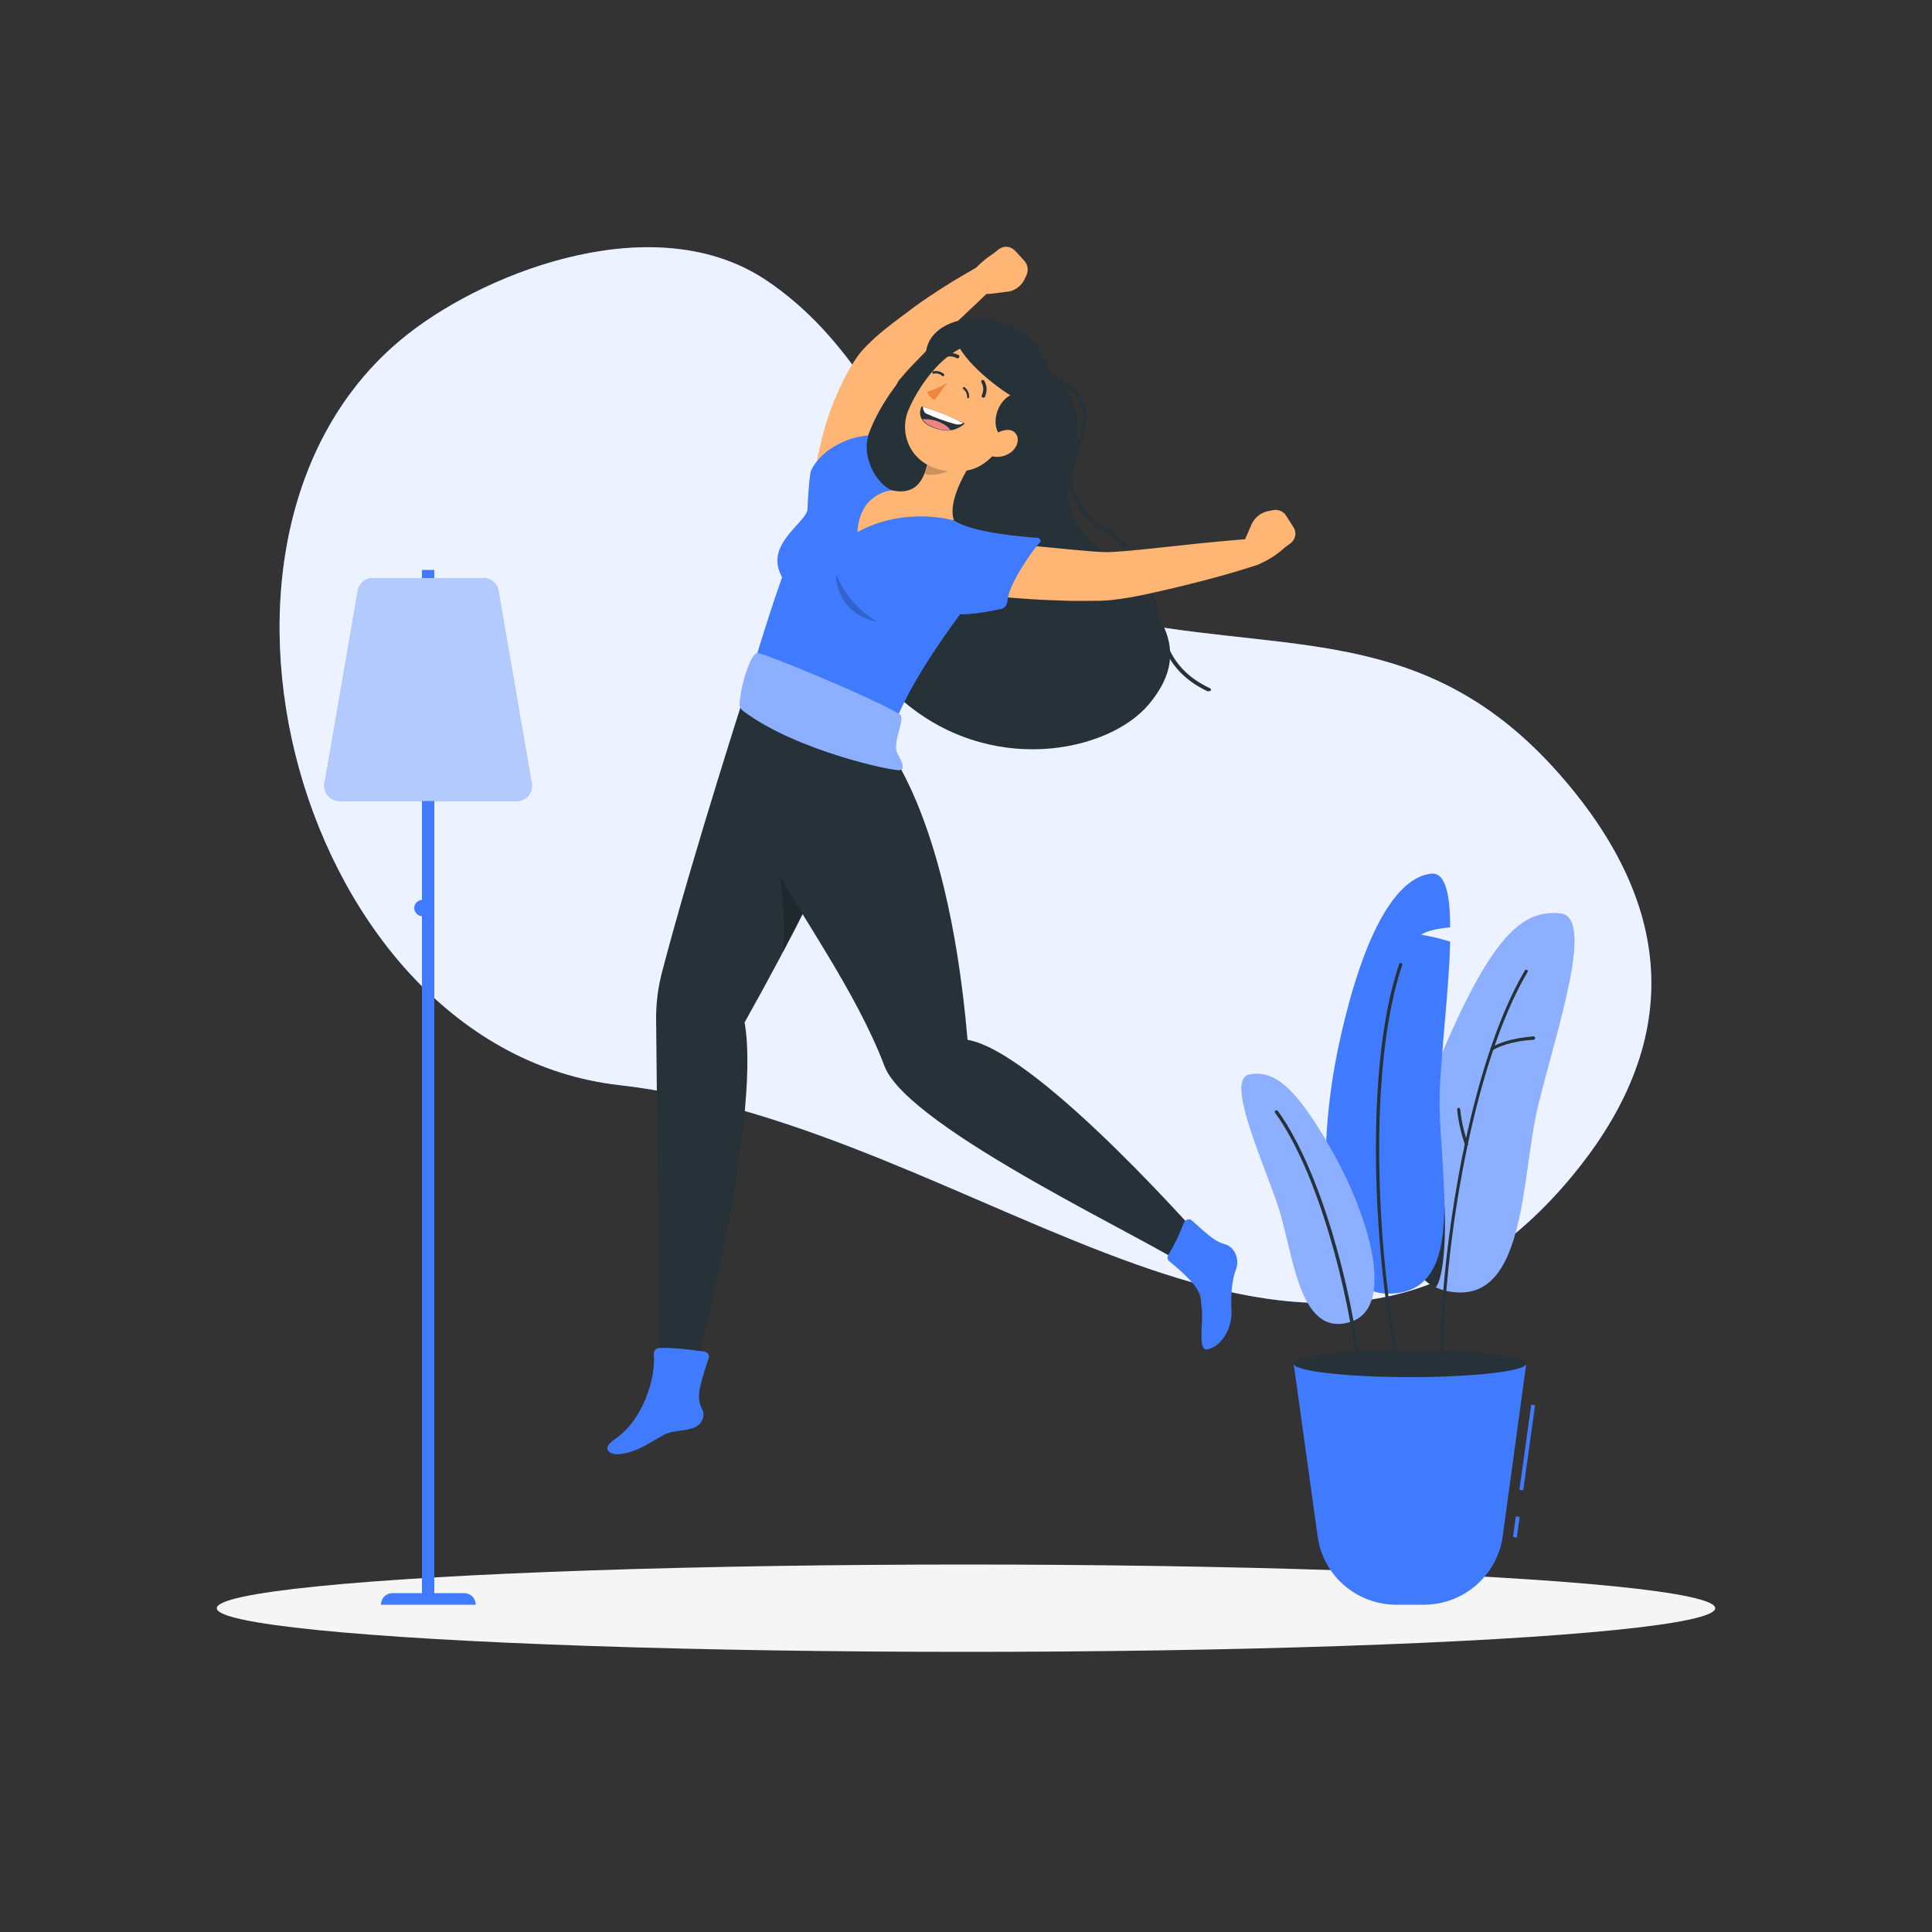 <?xml version="1.0" encoding="utf-8"?>
<!-- Generator: Adobe Illustrator 26.3.0, SVG Export Plug-In . SVG Version: 6.00 Build 0)  -->
<svg version="1.1" id="Layer_1" xmlns="http://www.w3.org/2000/svg" xmlns:xlink="http://www.w3.org/1999/xlink" x="0px" y="0px"
	 viewBox="0 0 500 500" style="enable-background:new 0 0 500 500;" xml:space="preserve">
<rect x="0" y="0" width="500" height="500" fill="#333333" stroke="none"/>
<style type="text/css">
	.st0{fill:#407BFF;}
	.st1{opacity:0.9;fill:#FFFFFF;enable-background:new    ;}
	.st2{fill:#F5F5F5;}
	.st3{fill:#263238;}
	.st4{opacity:0.4;fill:#FFFFFF;enable-background:new    ;}
	.st5{opacity:0.6;fill:#FFFFFF;enable-background:new    ;}
	.st6{fill:#FFB573;}
	.st7{opacity:0.2;enable-background:new    ;}
	.st8{fill:#ED847E;}
	.st9{fill:#FFFFFF;}
	.st10{fill:#ED893E;}
</style>
<g id="freepik--background-simple--inject-590">
	<path class="st0" d="M294.2,161.3c42.4,7.6,77.2,1.2,110.8,40.7c31.8,37.3,27.3,71.9,1.5,102.8c-67.4,80.6-151.4-13.2-246.4-24
		C77.4,271.3,40.4,137,105.9,86.2C127,69.8,170,53.5,198.4,72.6C238.3,99.5,236,150.9,294.2,161.3z"/>
	<path class="st1" d="M294.2,161.3c42.4,7.6,77.2,1.2,110.8,40.7c31.8,37.3,27.3,71.9,1.5,102.8c-67.4,80.6-151.4-13.2-246.4-24
		C77.4,271.3,40.4,137,105.9,86.2C127,69.8,170,53.5,198.4,72.6C238.3,99.5,236,150.9,294.2,161.3z"/>
</g>
<g id="freepik--Shadow--inject-590">
	<ellipse id="freepik--path--inject-590" class="st2" cx="250" cy="416.2" rx="193.9" ry="11.3"/>
</g>
<g id="freepik--Plant--inject-590">
	
		<rect x="389.4" y="394.8" transform="matrix(0.138 -0.991 0.991 0.138 -53.427 729.195)" class="st0" width="5.4" height="1"/>
	
		<rect x="383.9" y="374.3" transform="matrix(0.138 -0.991 0.991 0.138 -30.69 714.341)" class="st0" width="22.2" height="1"/>
	<path class="st0" d="M395,352.9h-60.2l6.2,44.7c1.4,10.2,10.1,17.7,20.4,17.7h7.1c10.3,0,19-7.6,20.4-17.7L395,352.9z"/>
	<ellipse class="st3" cx="364.9" cy="352.9" rx="30.1" ry="3.5"/>
	<path class="st0" d="M374.4,334.1c-17.8-3.8-11-39.5,0.8-66.1c12-26.9,19.5-32.5,28.6-31.6c9.2,0.9-1.3,31.2-5.8,49.9
		S395.1,338.5,374.4,334.1z"/>
	<path class="st4" d="M374.4,334.1c-17.8-3.8-11-39.5,0.8-66.1c12-26.9,19.5-32.5,28.6-31.6c9.2,0.9-1.3,31.2-5.8,49.9
		S395.1,338.5,374.4,334.1z"/>
	<path class="st3" d="M373,353.8L373,353.8c-0.2,0-0.4-0.2-0.4-0.4c0.2-31.8,8-78.4,22-102.2c0.1-0.2,0.4-0.3,0.6-0.2
		c0.2,0.1,0.3,0.4,0.1,0.6c-14,23.7-21.7,70.1-21.9,101.8C373.5,353.7,373.3,353.8,373,353.8C373,353.8,373,353.8,373,353.8z"/>
	<path class="st3" d="M372.7,302c-3.3,2.3-6.7,2.6-8.8,4.9c-1.4,12.5,0.4,22.8,7.6,26.3C374.2,330.5,374.8,312.4,372.7,302z"/>
	<path class="st0" d="M372.6,283.1c-0.6,19.2,7.9,51.7-13.3,51.7c-18.2,0-18.9-36.4-12.7-64.9c6.3-28.8,14.8-42.8,23.8-43.8
		c3.7-0.4,4.9,5.5,4.9,13.9c-5.9,0.5-7.5,1.9-7.5,1.9c2.5,0.4,5,1,7.5,1.8C375,256.2,372.9,272.6,372.6,283.1z"/>
	<path class="st0" d="M349.5,342.1c11.8-3.7,4.9-27.3-4.9-44.5c-9.9-17.4-15.3-20.6-21.3-19.5s2.9,20.9,7.2,33.2
		S335.8,346.4,349.5,342.1z"/>
	<path class="st4" d="M349.5,342.1c11.8-3.7,4.9-27.3-4.9-44.5c-9.9-17.4-15.3-20.6-21.3-19.5s2.9,20.9,7.2,33.2
		S335.8,346.4,349.5,342.1z"/>
	<path class="st3" d="M351.7,355.5c-0.2,0-0.4-0.2-0.4-0.4c-2.2-21.3-10.4-52.1-21.3-67.1c-0.1-0.2-0.1-0.5,0.1-0.6c0,0,0,0,0,0
		c0.2-0.1,0.4-0.1,0.6,0.1c0,0,0,0,0,0c11,15.2,19.3,46.1,21.5,67.5C352.1,355.3,352,355.5,351.7,355.5
		C351.7,355.5,351.7,355.5,351.7,355.5L351.7,355.5z"/>
	<path class="st3" d="M361.9,354.4c-0.2,0-0.4-0.1-0.4-0.4c-6.3-31.1-8.3-78.4,0.6-104.5c0.1-0.2,0.3-0.3,0.5-0.3
		c0.2,0.1,0.3,0.3,0.3,0.5c0,0,0,0,0,0c-8.8,26-6.9,73.1-0.6,104.1C362.3,354.1,362.2,354.3,361.9,354.4
		C362,354.3,362,354.3,361.9,354.4L361.9,354.4z"/>
	<path class="st3" d="M386.2,271.9c-0.2,0-0.3-0.1-0.4-0.2c-0.1-0.2-0.1-0.5,0.1-0.6c4.4-2.6,10.7-2.8,11-2.9c0.2,0,0.4,0.3,0.4,0.5
		c0,0.2-0.2,0.3-0.4,0.4c-0.1,0-6.4,0.2-10.6,2.7C386.3,271.8,386.2,271.8,386.2,271.9z"/>
	<path class="st3" d="M379.5,296.5c-0.2,0-0.4-0.1-0.4-0.3c-1-3-1.7-6-2-9.1c0-0.2,0.2-0.4,0.4-0.4c0,0,0,0,0,0
		c0.2,0,0.4,0.2,0.4,0.4c0,0,0,0,0,0c0.3,3,1,6,2,8.9c0.1,0.2,0,0.5-0.3,0.5L379.5,296.5z"/>
</g>
<g id="freepik--Lamp--inject-590">
	<rect x="109.2" y="147.5" class="st0" width="3.2" height="266.3"/>
	<path class="st0" d="M109.3,237.1L109.3,237.1c-1.2,0-2.1-1-2.1-2.1l0,0c0-1.2,1-2.1,2.1-2.1l0,0l0,0c1.2,0,2.1,0.9,2.1,2.1
		c0,0,0,0,0,0l0,0C111.5,236.1,110.5,237.1,109.3,237.1z"/>
	<path class="st0" d="M123.1,415.3H98.6c0-1.7,1.3-3,3-3h18.5C121.8,412.3,123.1,413.6,123.1,415.3L123.1,415.3z"/>
	<path class="st0" d="M133.8,207.3H87.9c-2.2,0-4-1.8-4-4c0-0.2,0-0.4,0.1-0.6l8.6-49.8c0.3-1.9,2-3.3,3.9-3.3h28.6
		c1.9,0,3.6,1.4,3.9,3.3l8.6,49.8c0.4,2.2-1.1,4.2-3.3,4.6C134.1,207.3,133.9,207.3,133.8,207.3z"/>
	<path class="st5" d="M133.8,207.3H87.9c-2.2,0-4-1.8-4-4c0-0.2,0-0.4,0.1-0.6l8.6-49.8c0.3-1.9,2-3.3,3.9-3.3h28.6
		c1.9,0,3.6,1.4,3.9,3.3l8.6,49.8c0.4,2.2-1.1,4.2-3.3,4.6C134.1,207.3,133.9,207.3,133.8,207.3z"/>
</g>
<g id="freepik--Character--inject-590">
	<path class="st6" d="M257.1,65.6l1.4-1.1c1.3-1,3.1-0.8,4.2,0.4l2.5,2.7c0.8,1,1,2.3,0.5,3.5l-0.6,1.3c-0.9,1.7-2.5,2.9-4.4,3.1
		l-4,0.5c-2.1,0.3-4.2-0.4-5.8-1.9l-0.9-0.9C251.7,68.9,257.1,65.6,257.1,65.6z"/>
	<path class="st6" d="M210.1,130.2l0.1-1.4l0.1-1.2c0.1-0.8,0.2-1.6,0.2-2.4c0.2-1.6,0.4-3.2,0.7-4.8c0.6-3.2,1.3-6.4,2.2-9.5
		c0.9-3.2,2-6.3,3.4-9.3c1.3-3.1,2.9-6.1,4.8-8.9c0.6-0.9,1.3-1.8,2.1-2.6c0.6-0.7,1.3-1.3,1.9-1.9c1.2-1.2,2.5-2.2,3.7-3.2
		c2.5-2,5-3.8,7.5-5.7c5-3.6,10.3-6.9,15.6-9.9c1.7-0.9,3.8-0.3,4.7,1.3c0.8,1.4,0.5,3.1-0.6,4.2l0,0c-4.3,4.2-8.8,8.3-13.1,12.4
		c-2.2,2-4.3,4.1-6.3,6.2c-1,1-2,2.1-2.9,3.1c-0.4,0.5-0.8,1-1.2,1.4c-0.3,0.3-0.5,0.6-0.7,1c-2.5,4.9-4.4,10-5.6,15.4
		c-0.7,2.7-1.2,5.5-1.7,8.2c-0.2,1.4-0.4,2.8-0.6,4.2l-0.2,2.1l-0.1,1l-0.1,0.9v0.4c-0.4,3.8-3.8,6.6-7.6,6.3
		c-3.7-0.4-6.5-3.5-6.3-7.3L210.1,130.2z"/>
	<path class="st3" d="M272.1,97c17.1,14.4-5.5,27.8,10.4,43.2s27.8,26.6,14.8,42.1c-10.5,12.5-41.4,18.8-64.3-1.5
		s12.7-34.8-3.8-46.9s4.4-39.1,10.4-41.5C239.2,79.3,266.5,77.5,272.1,97z"/>
	<path class="st3" d="M312.7,178.9c-0.1,0-0.1,0-0.2,0c-10.5-5-12.2-12.9-13.9-20.5c-1.6-7.2-3.3-14.8-12.1-20.4
		c-13.1-8.4-10.4-16.1-8-22.8c2.2-6.4,4.2-12-6.9-17.5c-0.3-0.1-0.4-0.4-0.2-0.7c0.1-0.2,0.4-0.3,0.7-0.2
		c11.9,5.9,9.7,12.2,7.4,18.8s-4.8,13.7,7.6,21.6c9.2,5.9,11,13.6,12.6,21.1c1.7,7.7,3.3,15,13.4,19.8c0.3,0.1,0.4,0.4,0.2,0.7
		C313.1,178.8,312.9,178.9,312.7,178.9z"/>
	<path class="st3" d="M193.7,176.6c0,0-14.2,43.8-22.4,75.1c-1,3.9-1.5,7.8-1.5,11.8c0.3,32.2,1,96.4,1,96.4l7.7,1
		c0,0,18.8-70,14.2-96.3c26.6-47.4,34.6-71.8,34.6-71.8L193.7,176.6z"/>
	<path class="st7" d="M206.2,213.3l7.4,11.5c-3,6.3-6.7,13.5-10.9,21.7c0.6-9.5-0.3-19.1-2.6-28.4L206.2,213.3z"/>
	<path class="st3" d="M198.5,203c-3.5,6.5-1.9,13.9,1.5,20.4c6.5,12.5,21.6,33.2,28.9,52.5c6.2,16.4,71.5,46.3,78.8,52.3l5.3-5.3
		c0,0-44-50.6-62.6-53.8c-5.4-63.1-24.1-79.9-24.1-79.9C213.3,186.9,204.3,192.1,198.5,203z"/>
	<path class="st0" d="M316.7,321.9c-2.3-0.6-4.4-2.6-8.2-6c-0.5-0.5-1.3-0.4-1.8,0.1c-0.1,0.1-0.2,0.3-0.3,0.4
		c-1.1,2.9-2.4,5.7-4,8.3c-0.4,0.6-0.3,1.3,0.2,1.7c9.2,7.5,8,9.1,8.4,12.3c0.5,3.9-1.2,11.2,1.6,10.5c4-1,6.4-6.1,6.1-10.2
		c-0.2-3.5,0.1-7.7,1.1-10.3C320.8,326.5,320,322.7,316.7,321.9z"/>
	<path class="st0" d="M181.5,364.3c-1-2.4-1-4.3,1.9-12.8c0.2-0.7-0.1-1.4-0.8-1.6c-0.1,0-0.1,0-0.2-0.1c-2.8-0.4-8.9-1.2-12-0.9
		c-0.7,0.1-1.2,0.7-1.2,1.4c0,0,0,0,0,0c0.6,6.4-2.8,17.4-10.4,22.4c-3.2,2.2-1.1,4,1.8,3.6c4.6-0.6,7.7-3.1,11.3-5
		c2.3-1.2,4.7-0.8,7.4-1.7c2-0.6,3.2-2.6,2.6-4.6C181.7,364.8,181.6,364.5,181.5,364.3z"/>
	<path class="st0" d="M208.8,132.5c-1.5,3.6-10.9,8.9-6.4,16.9c-2.6,7.4-5,14.8-8.7,27.2l35.4,17.2c3.4-10.7,9.2-21.9,24.8-42
		c3.4-4.3,2.5-10.6-1.8-13.9c-0.3-0.2-0.6-0.4-0.9-0.6c-1.3-0.8-2.8-1.7-4.3-2.5c-5.2-3-10.5-5.6-16.1-7.8c-1.8-0.7-3.7-1.3-5.5-1.9
		C218.7,122.9,211.6,126.1,208.8,132.5z"/>
	<path class="st0" d="M230.8,126.9c-4.2-1.8-7.7-8.6-6.1-14.2c-5.8,0.4-12.6,4-14.9,9.3c-0.9,5.4-1,16.1-1,16.1L230.8,126.9z"/>
	<path class="st6" d="M332.5,141.7l1.5-1.1c1.3-1,1.6-2.8,0.8-4.1l-2-3.1c-0.7-1.1-2-1.6-3.2-1.4l-1.5,0.3c-1.9,0.4-3.4,1.7-4.2,3.4
		l-1.6,3.7c-0.8,2-0.7,4.2,0.3,6.1l0.6,1.1C327.9,146.1,332.5,141.7,332.5,141.7z"/>
	<path class="st6" d="M250,139.4l18.7,2c3.1,0.3,6.2,0.6,9.3,0.9l4.6,0.4c1.5,0.1,3.1,0.2,4.1,0.2c2.8-0.1,6-0.4,9-0.7l9.4-1
		c6.3-0.7,12.6-1.3,19-1.8l0,0c1.9-0.1,3.6,1.3,3.7,3.2c0.1,1.6-0.9,3.1-2.4,3.6c-6.1,2-12.3,3.7-18.5,5.2c-3.1,0.8-6.3,1.5-9.4,2.2
		s-6.3,1.3-9.9,1.7c-2.2,0.2-3.7,0.2-5.4,0.2s-3.3,0-5,0c-3.3-0.1-6.5-0.2-9.8-0.4c-6.5-0.4-12.9-1-19.3-1.9
		c-3.8-0.9-6.1-4.7-5.2-8.4c0.8-3.2,3.6-5.4,6.9-5.4L250,139.4z"/>
	<path class="st0" d="M232.9,184.9c1.5,1-2.1,7.4-0.7,10s2,4,0.7,4.4s-26.8-4.9-40.7-15.4c-0.5-0.4-0.8-1.1-0.8-1.7
		c0.4-5.5,3-13.1,4.6-13.2S227.2,181.2,232.9,184.9z"/>
	<path class="st4" d="M232.9,184.9c1.5,1-2.1,7.4-0.7,10s2,4,0.7,4.4s-26.8-4.9-40.7-15.4c-0.5-0.4-0.8-1.1-0.8-1.7
		c0.4-5.5,3-13.1,4.6-13.2S227.2,181.2,232.9,184.9z"/>
	<path class="st6" d="M254.1,115.8c-3.5,4.7-9.1,13.6-7.2,18.9c0,0-12.6-3.8-25,3c0.6-10.3,8.9-10.8,8.9-10.8
		c6.4,1.4,8.4-2.9,9.3-7.4L254.1,115.8z"/>
	<path class="st7" d="M248.4,117.3l-8.2,2.2c-0.2,1.1-0.5,2.1-0.9,3.1c2.4,0.8,6.6-0.2,7.9-2.4C247.7,119.3,248.2,118.3,248.4,117.3
		z"/>
	<path class="st6" d="M263.5,110.1c-6.1,7.4-8.4,11.6-15.3,11.9c-11.7,0.5-16-9-13.1-15.9c3.5-8.1,12-19.3,21.7-17
		C266.5,91.4,269.6,102.6,263.5,110.1z"/>
	<path class="st3" d="M247.1,86.6c0.5,5.8,11.1,13.8,14.4,15.7c-4.4,2.1-6.4,11.6,1.6,12.4C271.2,115.6,278.3,82.9,247.1,86.6z"/>
	<path class="st3" d="M238.5,105.2c0,0,3.2,0.7,11.2,4.4c-2,1.7-4.6,2.7-8.8,0.8S238.5,105.2,238.5,105.2z"/>
	<path class="st8" d="M243.7,109.5c-1.5-0.8-3.3-1.1-5-1c0.6,0.8,1.3,1.4,2.3,1.8c1.5,0.8,3.3,1.2,5,1
		C245.4,110.5,244.6,109.9,243.7,109.5z"/>
	<path class="st9" d="M238.9,105.3c-0.1,0.6,0.2,1.3,0.7,1.7c2.4,1.1,4.9,2,7.4,2.7c0.8,0.3,1.6,0.2,2.3-0.2
		C246,107.8,242.5,106.4,238.9,105.3z"/>
	<path class="st10" d="M245.2,99c-1.6,1-3.3,1.8-5.2,2.4c0.3,1.4,1.9,2.1,1.9,2.1L245.2,99z"/>
	<path class="st6" d="M261.1,117.4c-1.5,0.9-3.3,1.1-5,0.5c-2.1-0.8-1.6-3.3,0.3-4.8c1.7-1.4,4.8-2.7,6.3-1.1
		S263.1,116.3,261.1,117.4z"/>
	<path class="st3" d="M254.1,102.7c-0.1-0.1-0.1-0.2,0-0.4c0.5-1.1,0.5-2.3-0.1-3.3c-0.1-0.2-0.1-0.5,0.1-0.6
		c0.2-0.1,0.5-0.1,0.6,0.1c0,0,0,0,0,0c0.8,1.3,0.8,2.8,0.2,4.2c-0.1,0.2-0.4,0.3-0.6,0.2C254.3,102.9,254.2,102.8,254.1,102.7z"/>
	<path class="st3" d="M250.4,103c-0.1-0.1-0.1-0.1-0.1-0.2c0-0.8-0.3-1.6-1-2.1c-0.1-0.1-0.2-0.3-0.1-0.4c0.1-0.1,0.3-0.2,0.4-0.1
		c0,0,0,0,0,0c0.8,0.6,1.3,1.6,1.2,2.6c0,0.2-0.2,0.3-0.3,0.3C250.5,103.1,250.4,103,250.4,103z"/>
	<path class="st3" d="M244.1,97.4c-0.1,0-0.2,0-0.2-0.1c-0.6-0.5-1.4-0.8-2.2-0.6c-0.2,0.1-0.3,0-0.4-0.2c0,0,0,0,0,0
		c-0.1-0.2,0-0.3,0.2-0.4c1-0.2,2,0,2.8,0.7c0.1,0.1,0.1,0.3,0,0.4C244.2,97.3,244.1,97.4,244.1,97.4z"/>
	<path class="st3" d="M243.9,92.6c-0.1,0-0.2-0.1-0.2-0.2c-0.1-0.2,0-0.5,0.2-0.6c1.3-0.6,2.9-0.6,4.2,0.1c0.2,0.1,0.3,0.4,0.1,0.6
		c-0.1,0.2-0.4,0.3-0.6,0.2c-1-0.6-2.3-0.6-3.3-0.1C244.2,92.6,244,92.6,243.9,92.6z"/>
	<path class="st7" d="M216.4,148.6c2.1,5.2,5.8,9.5,10.6,12.3C218.5,159.2,216.2,152.4,216.4,148.6z"/>
	<path class="st0" d="M246.9,134.7c4.6,3.1,17.4,4.2,21.6,4.5c0.4,0,0.8,0.4,0.8,0.8c0,0.2-0.1,0.3-0.2,0.4
		c-1.9,2-8.2,10.9-8.4,15.3c-0.1,0.9-0.7,1.7-1.6,1.9c-12.3,2.7-17.9,1.2-20.2-1.9C236.4,152.4,246.9,134.7,246.9,134.7z"/>
</g>
</svg>
